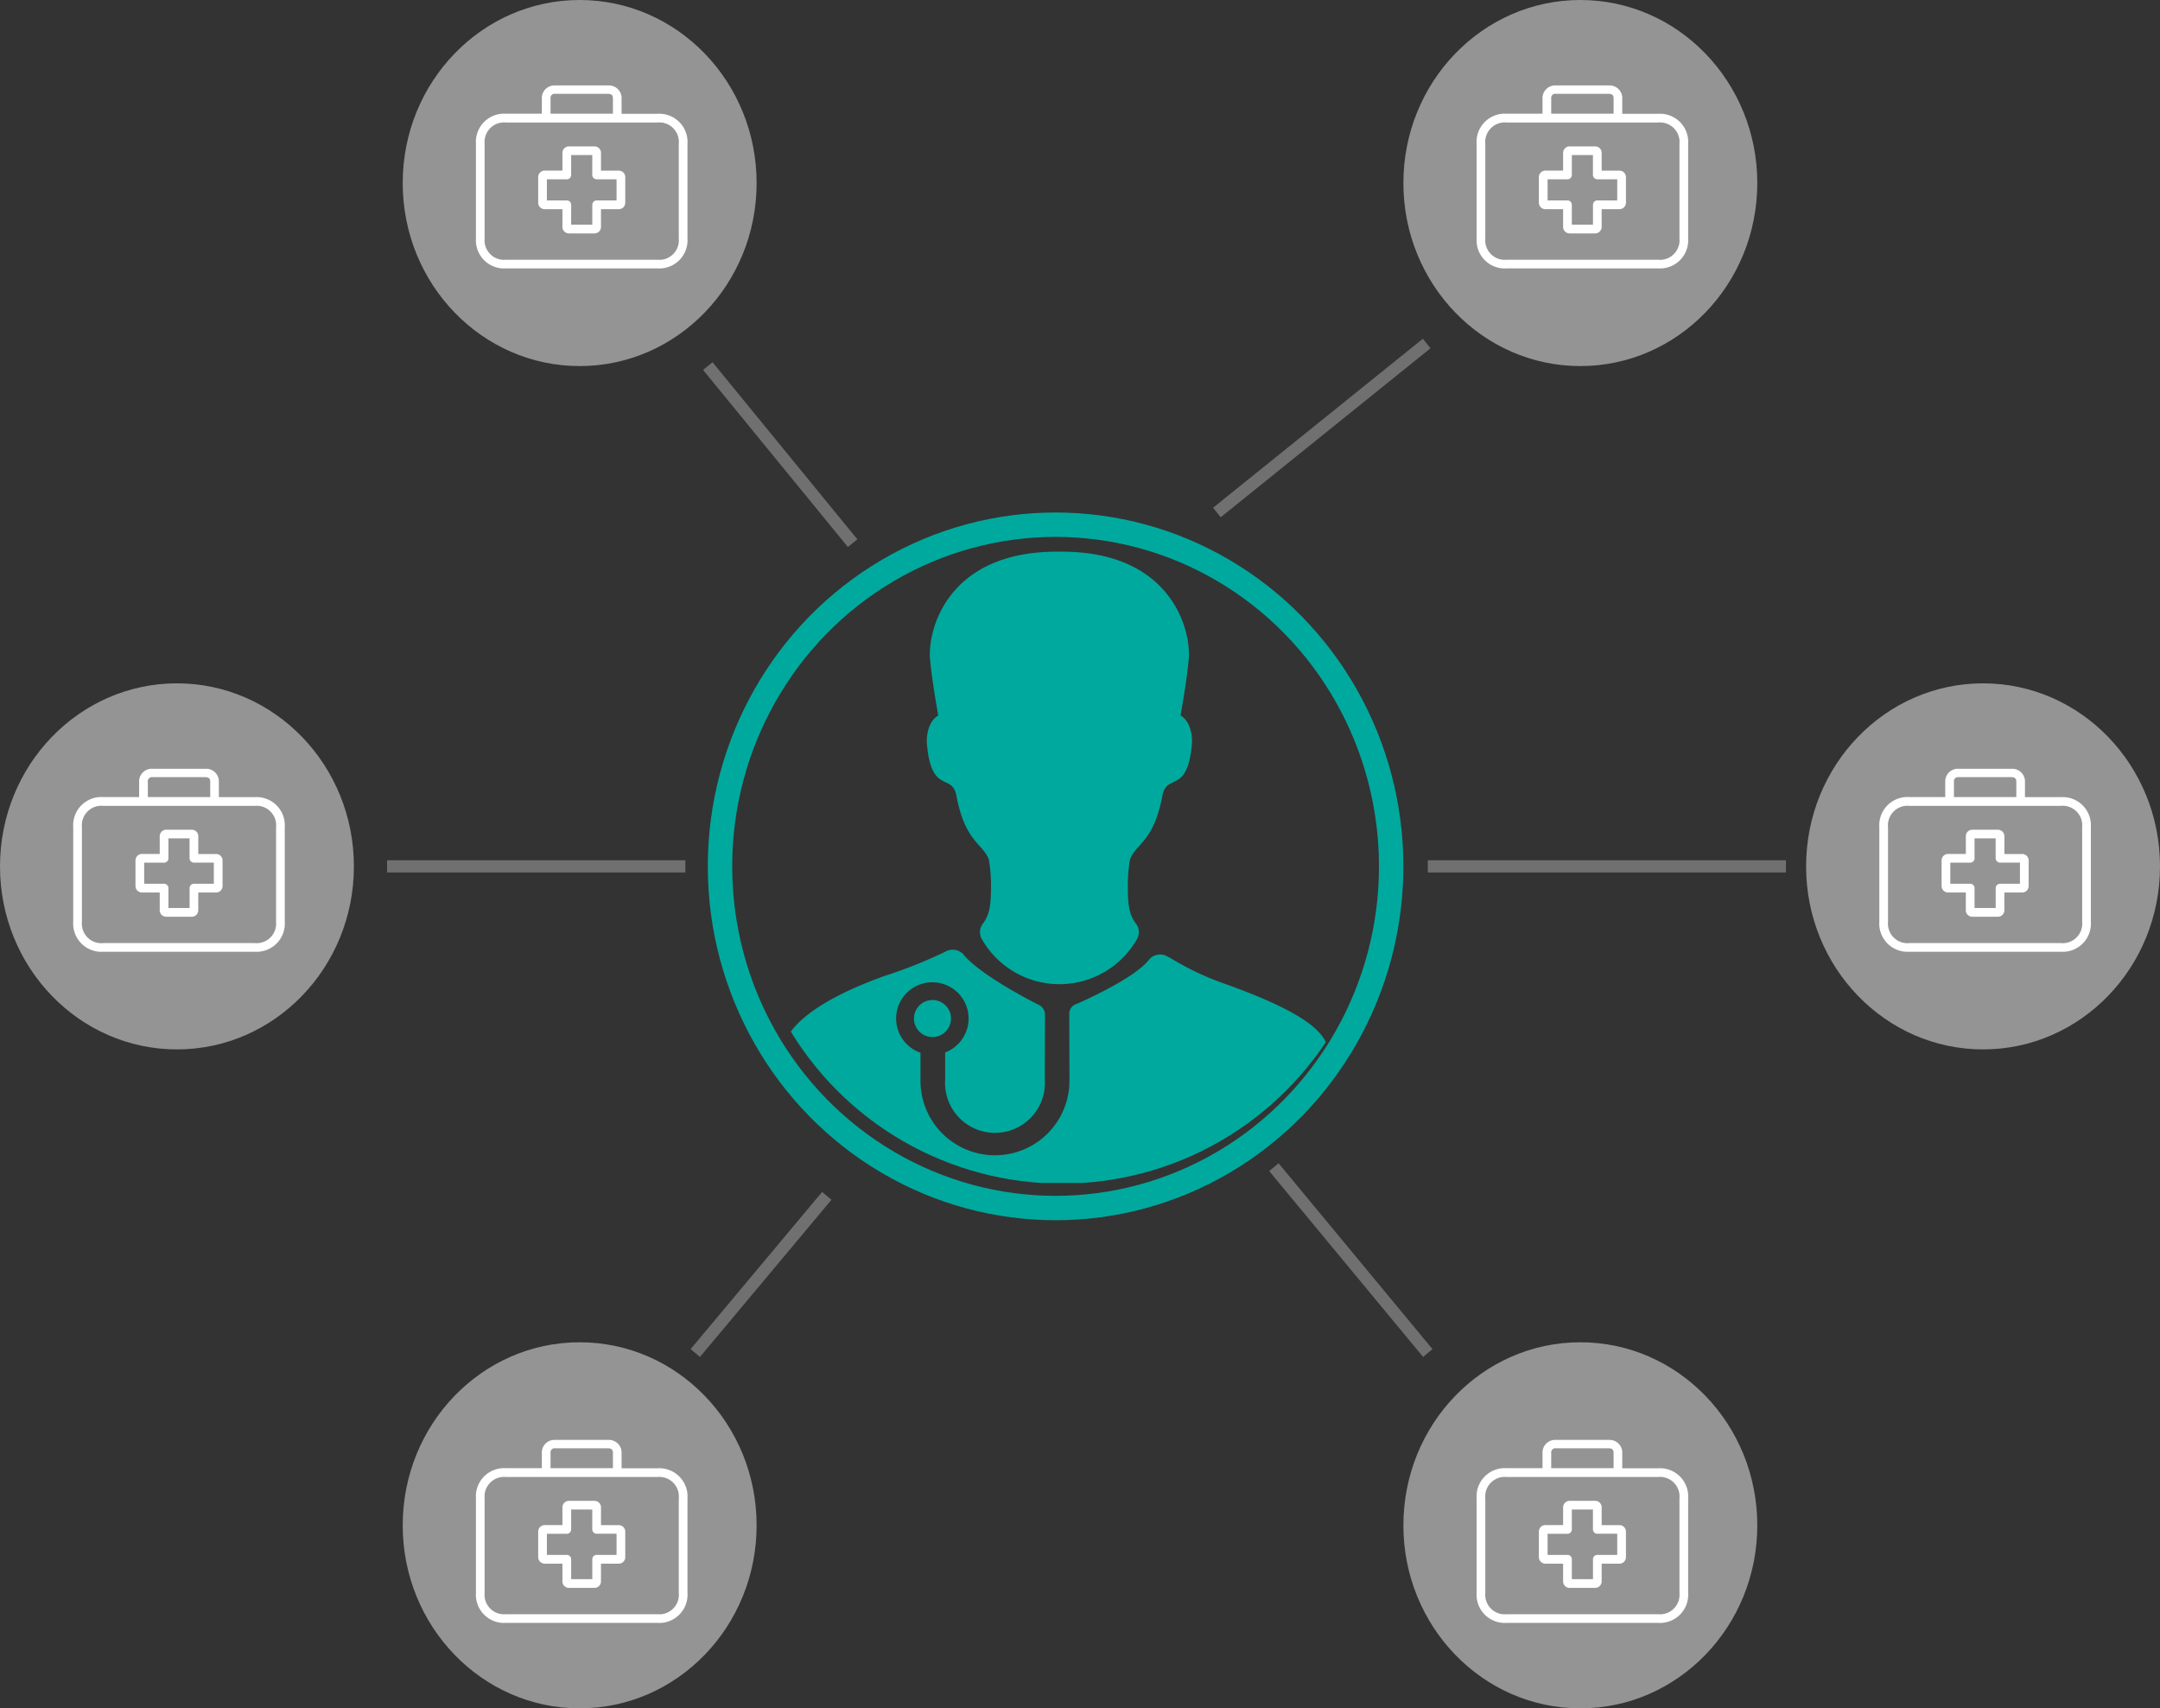 <svg xmlns="http://www.w3.org/2000/svg" xmlns:xlink="http://www.w3.org/1999/xlink" width="177" height="140" viewBox="0 0 177 140"><rect x="0" y="0" width="177" height="140" fill="#333333" stroke="none"/><defs><style>.a,.g{fill:#fff;}.a,.f{stroke:#707070;}.b{fill:#949494;}.c,.f,.i{fill:none;}.c{stroke:#00a99d;stroke-width:2px;}.d{clip-path:url(#a);}.e{fill:#00a99d;}.h{stroke:none;}</style><clipPath id="a"><circle class="a" cx="26" cy="26" r="26" transform="translate(0.243 -0.152)"/></clipPath></defs><g transform="translate(-1018 -1692)"><ellipse class="b" cx="14.5" cy="15" rx="14.5" ry="15" transform="translate(1133 1692)"/><ellipse class="b" cx="14.5" cy="15" rx="14.5" ry="15" transform="translate(1051 1692)"/><ellipse class="b" cx="14.5" cy="15" rx="14.5" ry="15" transform="translate(1166 1748)"/><ellipse class="b" cx="14.5" cy="15" rx="14.5" ry="15" transform="translate(1018 1748)"/><ellipse class="b" cx="14.5" cy="15" rx="14.5" ry="15" transform="translate(1133 1802)"/><ellipse class="b" cx="14.5" cy="15" rx="14.5" ry="15" transform="translate(1051 1802)"/><g transform="translate(23 -14)"><g class="c" transform="translate(1053 1748)"><ellipse class="h" cx="28.5" cy="29" rx="28.5" ry="29"/><ellipse class="i" cx="28.5" cy="29" rx="27.5" ry="28"/></g><g class="d" transform="translate(1055.757 1751.152)"><g transform="translate(3.373 0.057)"><g transform="translate(0)"><g transform="translate(0)"><path class="e" d="M135.227,344.352a1.518,1.518,0,1,0,1.518,1.518A1.518,1.518,0,0,0,135.227,344.352Z" transform="translate(-122.944 -307.609)"/><path class="e" d="M69.212,308.563a23.262,23.262,0,0,1-4.383-2.029,4.26,4.26,0,0,0-.455-.252,1.21,1.21,0,0,0-1.463.167q-.075.1-.153.189c-1.36,1.591-5.84,3.518-5.841,3.519a.826.826,0,0,0-.609.8h0l.016,5.5a6.1,6.1,0,1,1-12.207,0v-2.3a2.969,2.969,0,1,1,2.021-.027v2.228a4.093,4.093,0,1,0,8.168,0l.011-5.366h0v-.035l0-.005a.917.917,0,0,0-.552-.739s-4.773-2.381-6.171-4.161a1.21,1.21,0,0,0-1.463-.167,38.261,38.261,0,0,1-4.978,1.984c-6.468,2.332-8.333,4.711-8.333,6.333v10.625H77.545V314.2C77.545,312.577,75.681,310.895,69.212,308.563Z" transform="translate(-32.818 -273.093)"/><path class="e" d="M143.533,15.6c.333,4.373,2.072,2.488,2.43,4.4.706,3.769,2.147,3.914,2.653,5.211a12.153,12.153,0,0,1,.18,2.149c0,1.552-.085,2.373-.692,3.161a1.145,1.145,0,0,0-.073,1.206,7.319,7.319,0,0,0,12.744,0,1.145,1.145,0,0,0-.073-1.206c-.607-.788-.692-1.61-.692-3.161a12.154,12.154,0,0,1,.18-2.149c.506-1.3,1.947-1.442,2.653-5.211.359-1.915,2.1-.031,2.431-4.4,0-1.743-.949-2.176-.949-2.176s.483-2.579.672-4.563C165.229,6.389,163.551,0,154.6,0h-.4c-8.95,0-10.628,6.389-10.394,8.862.189,1.984.672,4.563.672,4.563S143.533,13.859,143.533,15.6Z" transform="translate(-131.72)"/></g></g></g></g></g><path class="f" d="M8552.388,1787.65,8565,1802.881" transform="translate(-7430)"/><path class="f" d="M8563.163,1787.65l-10.776,12.881" transform="translate(-7477.411 2.35)"/><path class="f" d="M8563,1763h29.348" transform="translate(-7428)"/><path class="f" d="M8587.444,1763H8563" transform="translate(-7513.282)"/><path class="f" d="M8547.718,1734l17.19-13.849" transform="translate(-7430)"/><path class="f" d="M8562.136,1732.132l-14.419-11.982" transform="translate(-6986.451 -1597.528) rotate(11)"/><g transform="translate(1024 1755)"><g transform="translate(5.101 4.995)"><path class="g" d="M162.68,190.561h-1.455v-1.455a.531.531,0,0,0-.528-.535h-2.1a.531.531,0,0,0-.531.531v1.455h-1.452a.531.531,0,0,0-.535.528v2.1a.531.531,0,0,0,.531.531h1.455v1.452a.531.531,0,0,0,.528.535h2.1a.531.531,0,0,0,.531-.531h0v-1.455h1.455a.531.531,0,0,0,.535-.528v-2.1A.531.531,0,0,0,162.68,190.561ZM162.5,193h-1.63a.357.357,0,0,0-.357.357v1.63h-1.733v-1.63a.357.357,0,0,0-.357-.357h-1.63v-1.73h1.63a.357.357,0,0,0,.357-.357v-1.634h1.73v1.63a.357.357,0,0,0,.357.357H162.5Z" transform="translate(-156.078 -188.57)"/></g><g transform="translate(0 0)"><path class="g" d="M14.874,38.05H11.935V36.795a1.038,1.038,0,0,0-1-1.071q-.044,0-.088,0H6.492a1.038,1.038,0,0,0-1.091.982q0,.044,0,.088v1.248H2.461A2.313,2.313,0,0,0,0,40.5v7.758a2.313,2.313,0,0,0,2.461,2.461H14.874a2.313,2.313,0,0,0,2.461-2.461V40.511A2.312,2.312,0,0,0,14.874,38.05Zm-8.76-1.256a.334.334,0,0,1,.382-.382h4.348c.382,0,.382.275.382.382v1.248H6.114ZM16.621,48.262a1.6,1.6,0,0,1-1.748,1.748H2.461A1.6,1.6,0,0,1,.713,48.262V40.511a1.6,1.6,0,0,1,1.748-1.748H14.874a1.6,1.6,0,0,1,1.748,1.748v7.751Z" transform="translate(0 -35.723)"/></g></g><g transform="translate(1172 1755)"><g transform="translate(5.101 4.995)"><path class="g" d="M162.68,190.561h-1.455v-1.455a.531.531,0,0,0-.528-.535h-2.1a.531.531,0,0,0-.531.531v1.455h-1.452a.531.531,0,0,0-.535.528v2.1a.531.531,0,0,0,.531.531h1.455v1.452a.531.531,0,0,0,.528.535h2.1a.531.531,0,0,0,.531-.531h0v-1.455h1.455a.531.531,0,0,0,.535-.528v-2.1A.531.531,0,0,0,162.68,190.561ZM162.5,193h-1.63a.357.357,0,0,0-.357.357v1.63h-1.733v-1.63a.357.357,0,0,0-.357-.357h-1.63v-1.73h1.63a.357.357,0,0,0,.357-.357v-1.634h1.73v1.63a.357.357,0,0,0,.357.357H162.5Z" transform="translate(-156.078 -188.57)"/></g><g transform="translate(0 0)"><path class="g" d="M14.874,38.05H11.935V36.795a1.038,1.038,0,0,0-1-1.071q-.044,0-.088,0H6.492a1.038,1.038,0,0,0-1.091.982q0,.044,0,.088v1.248H2.461A2.313,2.313,0,0,0,0,40.5v7.758a2.313,2.313,0,0,0,2.461,2.461H14.874a2.313,2.313,0,0,0,2.461-2.461V40.511A2.312,2.312,0,0,0,14.874,38.05Zm-8.76-1.256a.334.334,0,0,1,.382-.382h4.348c.382,0,.382.275.382.382v1.248H6.114ZM16.621,48.262a1.6,1.6,0,0,1-1.748,1.748H2.461A1.6,1.6,0,0,1,.713,48.262V40.511a1.6,1.6,0,0,1,1.748-1.748H14.874a1.6,1.6,0,0,1,1.748,1.748v7.751Z" transform="translate(0 -35.723)"/></g></g><g transform="translate(1139 1699)"><g transform="translate(5.101 4.995)"><path class="g" d="M162.68,190.561h-1.455v-1.455a.531.531,0,0,0-.528-.535h-2.1a.531.531,0,0,0-.531.531v1.455h-1.452a.531.531,0,0,0-.535.528v2.1a.531.531,0,0,0,.531.531h1.455v1.452a.531.531,0,0,0,.528.535h2.1a.531.531,0,0,0,.531-.531h0v-1.455h1.455a.531.531,0,0,0,.535-.528v-2.1A.531.531,0,0,0,162.68,190.561ZM162.5,193h-1.63a.357.357,0,0,0-.357.357v1.63h-1.733v-1.63a.357.357,0,0,0-.357-.357h-1.63v-1.73h1.63a.357.357,0,0,0,.357-.357v-1.634h1.73v1.63a.357.357,0,0,0,.357.357H162.5Z" transform="translate(-156.078 -188.57)"/></g><g transform="translate(0 0)"><path class="g" d="M14.874,38.05H11.935V36.795a1.038,1.038,0,0,0-1-1.071q-.044,0-.088,0H6.492a1.038,1.038,0,0,0-1.091.982q0,.044,0,.088v1.248H2.461A2.313,2.313,0,0,0,0,40.5v7.758a2.313,2.313,0,0,0,2.461,2.461H14.874a2.313,2.313,0,0,0,2.461-2.461V40.511A2.312,2.312,0,0,0,14.874,38.05Zm-8.76-1.256a.334.334,0,0,1,.382-.382h4.348c.382,0,.382.275.382.382v1.248H6.114ZM16.621,48.262a1.6,1.6,0,0,1-1.748,1.748H2.461A1.6,1.6,0,0,1,.713,48.262V40.511a1.6,1.6,0,0,1,1.748-1.748H14.874a1.6,1.6,0,0,1,1.748,1.748v7.751Z" transform="translate(0 -35.723)"/></g></g><g transform="translate(1139 1810)"><g transform="translate(5.101 4.995)"><path class="g" d="M162.68,190.561h-1.455v-1.455a.531.531,0,0,0-.528-.535h-2.1a.531.531,0,0,0-.531.531v1.455h-1.452a.531.531,0,0,0-.535.528v2.1a.531.531,0,0,0,.531.531h1.455v1.452a.531.531,0,0,0,.528.535h2.1a.531.531,0,0,0,.531-.531h0v-1.455h1.455a.531.531,0,0,0,.535-.528v-2.1A.531.531,0,0,0,162.68,190.561ZM162.5,193h-1.63a.357.357,0,0,0-.357.357v1.63h-1.733v-1.63a.357.357,0,0,0-.357-.357h-1.63v-1.73h1.63a.357.357,0,0,0,.357-.357v-1.634h1.73v1.63a.357.357,0,0,0,.357.357H162.5Z" transform="translate(-156.078 -188.57)"/></g><g transform="translate(0 0)"><path class="g" d="M14.874,38.05H11.935V36.795a1.038,1.038,0,0,0-1-1.071q-.044,0-.088,0H6.492a1.038,1.038,0,0,0-1.091.982q0,.044,0,.088v1.248H2.461A2.313,2.313,0,0,0,0,40.5v7.758a2.313,2.313,0,0,0,2.461,2.461H14.874a2.313,2.313,0,0,0,2.461-2.461V40.511A2.312,2.312,0,0,0,14.874,38.05Zm-8.76-1.256a.334.334,0,0,1,.382-.382h4.348c.382,0,.382.275.382.382v1.248H6.114ZM16.621,48.262a1.6,1.6,0,0,1-1.748,1.748H2.461A1.6,1.6,0,0,1,.713,48.262V40.511a1.6,1.6,0,0,1,1.748-1.748H14.874a1.6,1.6,0,0,1,1.748,1.748v7.751Z" transform="translate(0 -35.723)"/></g></g><g transform="translate(1057 1810)"><g transform="translate(5.101 4.995)"><path class="g" d="M162.68,190.561h-1.455v-1.455a.531.531,0,0,0-.528-.535h-2.1a.531.531,0,0,0-.531.531v1.455h-1.452a.531.531,0,0,0-.535.528v2.1a.531.531,0,0,0,.531.531h1.455v1.452a.531.531,0,0,0,.528.535h2.1a.531.531,0,0,0,.531-.531h0v-1.455h1.455a.531.531,0,0,0,.535-.528v-2.1A.531.531,0,0,0,162.68,190.561ZM162.5,193h-1.63a.357.357,0,0,0-.357.357v1.63h-1.733v-1.63a.357.357,0,0,0-.357-.357h-1.63v-1.73h1.63a.357.357,0,0,0,.357-.357v-1.634h1.73v1.63a.357.357,0,0,0,.357.357H162.5Z" transform="translate(-156.078 -188.57)"/></g><g transform="translate(0 0)"><path class="g" d="M14.874,38.05H11.935V36.795a1.038,1.038,0,0,0-1-1.071q-.044,0-.088,0H6.492a1.038,1.038,0,0,0-1.091.982q0,.044,0,.088v1.248H2.461A2.313,2.313,0,0,0,0,40.5v7.758a2.313,2.313,0,0,0,2.461,2.461H14.874a2.313,2.313,0,0,0,2.461-2.461V40.511A2.312,2.312,0,0,0,14.874,38.05Zm-8.76-1.256a.334.334,0,0,1,.382-.382h4.348c.382,0,.382.275.382.382v1.248H6.114ZM16.621,48.262a1.6,1.6,0,0,1-1.748,1.748H2.461A1.6,1.6,0,0,1,.713,48.262V40.511a1.6,1.6,0,0,1,1.748-1.748H14.874a1.6,1.6,0,0,1,1.748,1.748v7.751Z" transform="translate(0 -35.723)"/></g></g><g transform="translate(1057 1699)"><g transform="translate(5.101 4.995)"><path class="g" d="M162.68,190.561h-1.455v-1.455a.531.531,0,0,0-.528-.535h-2.1a.531.531,0,0,0-.531.531v1.455h-1.452a.531.531,0,0,0-.535.528v2.1a.531.531,0,0,0,.531.531h1.455v1.452a.531.531,0,0,0,.528.535h2.1a.531.531,0,0,0,.531-.531h0v-1.455h1.455a.531.531,0,0,0,.535-.528v-2.1A.531.531,0,0,0,162.68,190.561ZM162.5,193h-1.63a.357.357,0,0,0-.357.357v1.63h-1.733v-1.63a.357.357,0,0,0-.357-.357h-1.63v-1.73h1.63a.357.357,0,0,0,.357-.357v-1.634h1.73v1.63a.357.357,0,0,0,.357.357H162.5Z" transform="translate(-156.078 -188.57)"/></g><g transform="translate(0 0)"><path class="g" d="M14.874,38.05H11.935V36.795a1.038,1.038,0,0,0-1-1.071q-.044,0-.088,0H6.492a1.038,1.038,0,0,0-1.091.982q0,.044,0,.088v1.248H2.461A2.313,2.313,0,0,0,0,40.5v7.758a2.313,2.313,0,0,0,2.461,2.461H14.874a2.313,2.313,0,0,0,2.461-2.461V40.511A2.312,2.312,0,0,0,14.874,38.05Zm-8.76-1.256a.334.334,0,0,1,.382-.382h4.348c.382,0,.382.275.382.382v1.248H6.114ZM16.621,48.262a1.6,1.6,0,0,1-1.748,1.748H2.461A1.6,1.6,0,0,1,.713,48.262V40.511a1.6,1.6,0,0,1,1.748-1.748H14.874a1.6,1.6,0,0,1,1.748,1.748v7.751Z" transform="translate(0 -35.723)"/></g></g></g></svg>